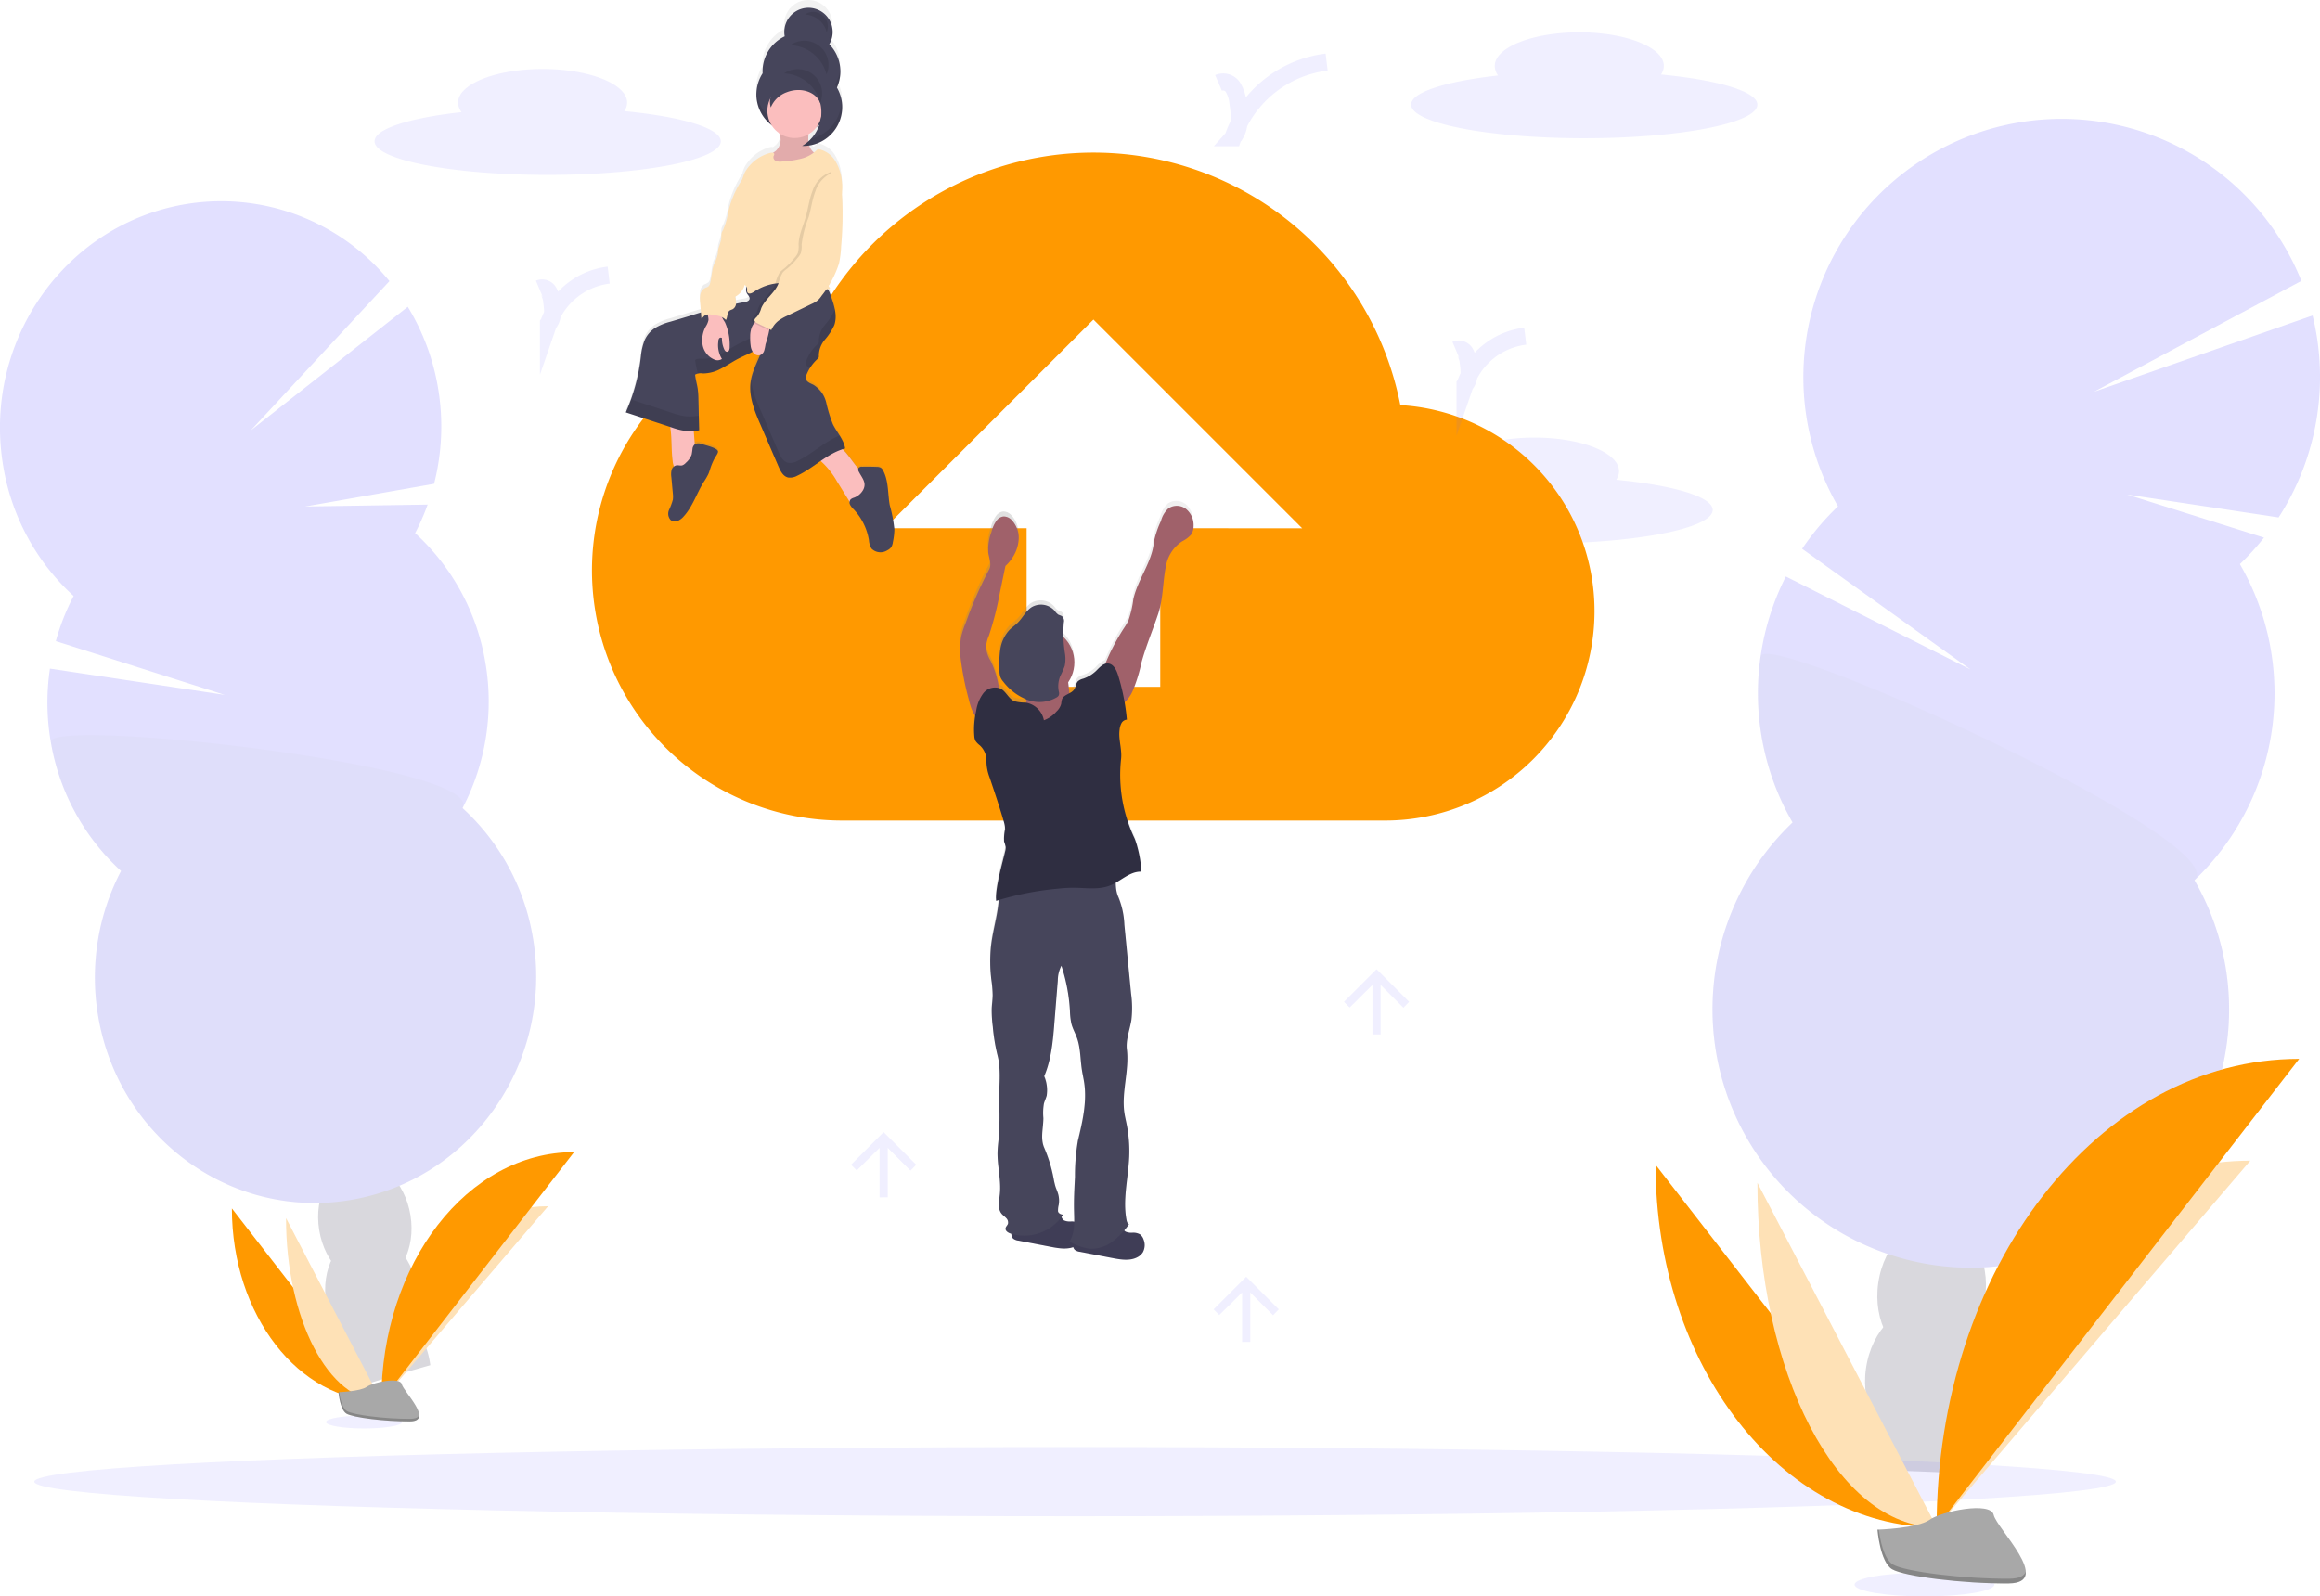 <svg xmlns="http://www.w3.org/2000/svg" xmlns:xlink="http://www.w3.org/1999/xlink" width="407.064" height="280.129" viewBox="0 0 407.064 280.129">
  <defs>
    <linearGradient id="linear-gradient" x1="0.5" y1="1.001" x2="0.5" gradientUnits="objectBoundingBox">
      <stop offset="0" stop-color="gray" stop-opacity="0.251"/>
      <stop offset="0.54" stop-color="gray" stop-opacity="0.122"/>
      <stop offset="1" stop-color="gray" stop-opacity="0.102"/>
    </linearGradient>
    <linearGradient id="linear-gradient-2" x1="0.141" y1="0.451" x2="1.272" y2="0.451" xlink:href="#linear-gradient"/>
  </defs>
  <g id="Group_13" data-name="Group 13" transform="translate(0.002 -0.03)">
    <path id="Path_48" data-name="Path 48" d="M745.194,280.347a2.7,2.7,0,0,0,.49-1.5c0-3.259-6.64-5.9-14.831-5.9s-14.831,2.637-14.831,5.9a2.781,2.781,0,0,0,.611,1.672c-9.12,1.018-15.263,2.927-15.263,5.117,0,3.256,13.58,5.9,30.376,5.9s30.376-2.641,30.376-5.9C762.1,283.331,755.2,281.312,745.194,280.347Z" transform="translate(-461.614 -196.133)" fill="#6c63ff" opacity="0.1"/>
    <g id="Group_8" data-name="Group 8" transform="translate(300.472 20.894)" opacity="0.2">
      <path id="Path_49" data-name="Path 49" d="M940.262,752.1a17.106,17.106,0,0,0-.154,2.809q9.342.15,18.765.629c.043-.243.086-.5.122-.751a14.92,14.92,0,0,0-.876-7.762c-1.294-3.156-3.706-5.411-6.726-5.843s-5.964,1.051-8.091,3.7a14.888,14.888,0,0,0-3.041,7.219Z" transform="translate(-915.504 -517.884)" fill="#3f3d56"/>
      <ellipse id="Ellipse_9" data-name="Ellipse 9" cx="12.386" cy="9.463" rx="12.386" ry="9.463" transform="translate(25.168 231.502) rotate(-81.82)" fill="#3f3d56"/>
      <ellipse id="Ellipse_10" data-name="Ellipse 10" cx="12.386" cy="9.463" rx="12.386" ry="9.463" transform="translate(27.32 216.52) rotate(-81.82)" fill="#3f3d56"/>
      <ellipse id="Ellipse_11" data-name="Ellipse 11" cx="12.386" cy="9.463" rx="12.386" ry="9.463" transform="translate(29.473 201.534) rotate(-81.82)" fill="#3f3d56"/>
      <ellipse id="Ellipse_12" data-name="Ellipse 12" cx="12.386" cy="9.463" rx="12.386" ry="9.463" transform="translate(31.626 186.548) rotate(-81.82)" fill="#3f3d56"/>
      <path id="Path_50" data-name="Path 50" d="M963.813,194.586a45.984,45.984,0,0,0,4.228-4.646l-24.029-7.565L970.6,186.4a45.414,45.414,0,0,0,5.964-35.436L938.2,164.353l36.4-19.466a45.325,45.325,0,1,0-81.308,39.564A45.384,45.384,0,0,0,887,191.9l29.561,21.185-32.417-16.324a45.339,45.339,0,0,0,1.179,43.163,45.321,45.321,0,1,0,70.519,10.135,45.328,45.328,0,0,0,7.969-55.47Z" transform="translate(-871.276 -116.464)" fill="#6c63ff"/>
      <path id="Path_51" data-name="Path 51" d="M879.7,379.627a45.11,45.11,0,0,0,5.614,29.115,45.321,45.321,0,1,0,70.519,10.135C962.945,412.108,880.426,374.591,879.7,379.627Z" transform="translate(-871.27 -285.283)" opacity="0.1"/>
    </g>
    <g id="Group_9" data-name="Group 9" transform="translate(-0.002 35.327)" opacity="0.2">
      <path id="Path_52" data-name="Path 52" d="M196.539,712.8a14.519,14.519,0,0,0,.625,2.373q7.615-2.451,15.388-4.646c-.029-.214-.061-.436-.1-.658a13.151,13.151,0,0,0-2.78-6.2c-1.89-2.262-4.449-3.47-7.015-2.995s-4.56,2.5-5.578,5.3A13.333,13.333,0,0,0,196.539,712.8Z" transform="translate(-137.051 -506.265)" fill="#3f3d56"/>
      <ellipse id="Ellipse_13" data-name="Ellipse 13" cx="8.091" cy="10.825" rx="8.091" ry="10.825" transform="translate(55.532 182.606) rotate(-8.99)" fill="#3f3d56"/>
      <ellipse id="Ellipse_14" data-name="Ellipse 14" cx="8.114" cy="10.855" rx="8.114" ry="10.855" transform="matrix(0.987, -0.16, 0.16, 0.987, 54.268, 169.835)" fill="#3f3d56"/>
      <ellipse id="Ellipse_15" data-name="Ellipse 15" cx="8.091" cy="10.825" rx="8.091" ry="10.825" transform="translate(51.027 156.537) rotate(-8.99)" fill="#3f3d56"/>
      <ellipse id="Ellipse_16" data-name="Ellipse 16" cx="8.091" cy="10.825" rx="8.091" ry="10.825" transform="translate(48.779 143.501) rotate(-8.99)" fill="#3f3d56"/>
      <path id="Path_53" data-name="Path 53" d="M103.307,215.1a40.381,40.381,0,0,0,2.191-5l-21.513.336,22.643-3.992a40.465,40.465,0,0,0,.672-16.961,39.986,39.986,0,0,0-5.282-14.091l-27.557,21.7L98.8,170.883a38.088,38.088,0,0,0-36.358-13.4c-21.067,3.867-35.1,24.48-31.38,46.029a39.568,39.568,0,0,0,12.322,22.625,40.13,40.13,0,0,0-3.12,7.916L69.9,243.49l-30.666-4.614a40.461,40.461,0,0,0,.15,12.887,39.568,39.568,0,0,0,12.322,22.625,40.361,40.361,0,0,0-3.992,25.627c3.72,21.553,23.8,35.88,44.853,32s35.1-24.487,31.38-46.04a39.578,39.578,0,0,0-12.322-22.621,40.382,40.382,0,0,0,3.992-25.63A39.578,39.578,0,0,0,103.307,215.1Z" transform="translate(-30.468 -156.85)" fill="#6c63ff"/>
      <path id="Path_54" data-name="Path 54" d="M55.44,420.271A39.568,39.568,0,0,0,67.762,442.9a40.361,40.361,0,0,0-3.992,25.627c3.72,21.553,23.8,35.88,44.853,32s35.1-24.487,31.38-46.04a39.578,39.578,0,0,0-12.322-22.621C131.645,424.281,54.682,415.894,55.44,420.271Z" transform="translate(-46.512 -325.358)" opacity="0.1"/>
    </g>
    <path id="Path_55" data-name="Path 55" d="M144.32,651.45c0,18.694,11.725,33.818,26.216,33.818" transform="translate(-103.635 -439.369)" fill="#f90"/>
    <path id="Path_56" data-name="Path 56" d="M217.68,684.586c0-18.9,13.087-34.2,29.261-34.2" transform="translate(-150.779 -438.688)" fill="#fee1b6"/>
    <path id="Path_57" data-name="Path 57" d="M170.9,656.19c0,17.758,7.476,32.124,16.718,32.124" transform="translate(-120.716 -442.415)" fill="#fee1b6"/>
    <path id="Path_58" data-name="Path 58" d="M217.68,667.505c0-24.151,15.127-43.7,33.821-43.7" transform="translate(-150.779 -421.607)" fill="#f90"/>
    <ellipse id="Ellipse_17" data-name="Ellipse 17" cx="182.614" cy="6.072" rx="182.614" ry="6.072" transform="translate(6.02 253.953)" fill="#6c63ff" opacity="0.1"/>
    <ellipse id="Ellipse_18" data-name="Ellipse 18" cx="6.676" cy="1.129" rx="6.676" ry="1.129" transform="translate(57.199 248.439)" fill="#6c63ff" opacity="0.1"/>
    <path id="Path_59" data-name="Path 59" d="M196.66,737.977s3.81-.114,4.957-.933,5.854-1.787,6.14-.483,5.718,6.518,1.429,6.551-9.985-.668-11.132-1.365S196.66,737.977,196.66,737.977Z" transform="translate(-137.271 -493.655)" fill="#a8a8a8"/>
    <path id="Path_60" data-name="Path 60" d="M209.257,746.345c-4.288.032-9.988-.672-11.132-1.369-.872-.529-1.222-2.437-1.337-3.316h-.129s.243,3.073,1.387,3.77,6.836,1.4,11.132,1.365c1.24,0,1.669-.45,1.647-1.1C210.654,746.091,210.179,746.338,209.257,746.345Z" transform="translate(-137.271 -497.341)" opacity="0.2"/>
    <path id="Path_61" data-name="Path 61" d="M463.087,177.313a54.858,54.858,0,0,0-102.564-14.652,43.9,43.9,0,0,0,4.764,87.555h95.238a36.74,36.74,0,0,0,36.63-36.63A36.183,36.183,0,0,0,463.087,177.313Zm-42.126,21.6v27.839H397.517V198.916H372.609l36.63-36.612,36.63,36.63Z" transform="translate(-217.388 -106.196)" fill="#f90"/>
    <path id="Path_62" data-name="Path 62" d="M383.955,146.589c-.357-2.041-.182-4.238-1.119-6.075a1.322,1.322,0,0,0-.425-.547,1.468,1.468,0,0,0-.761-.175c-.847-.032-1.69-.043-2.537-.021a.7.7,0,0,0-.636.243.258.258,0,0,0-.032.071c-.968-1.072-1.7-2.427-2.745-3.427.15-.05.3-.1.45-.136a1.437,1.437,0,0,0-.057-.3.367.367,0,0,0-.025-.089c-.007-.029-.032-.136-.054-.2a.665.665,0,0,0-.036-.1,1.973,1.973,0,0,0-.064-.189.276.276,0,0,0-.039-.1l-.075-.189-.043-.089c-.029-.064-.057-.129-.089-.189l-.043-.079c-.032-.068-.068-.136-.1-.2l-.036-.064c-.039-.071-.082-.143-.121-.218a.146.146,0,0,1-.025-.039c-.046-.082-.1-.164-.147-.243h0c-.407-.665-.858-1.319-1.19-2a25.842,25.842,0,0,1-1.165-3.835,5.177,5.177,0,0,0-2.23-3.191c-.561-.286-1.312-.54-1.365-1.172a1.4,1.4,0,0,1,.125-.59,7.9,7.9,0,0,1,.583-1.183c.086-.136.175-.272.264-.407l.071-.1c.072-.1.147-.2.222-.293l.093-.118c.075-.093.154-.179.232-.268l.1-.1c.111-.118.222-.232.339-.357a.826.826,0,0,0,.25-.318.966.966,0,0,0,.018-.379,4.535,4.535,0,0,1,1.072-2.8,10.707,10.707,0,0,0,1.633-2.562c.039-.111.071-.222.1-.336a1.011,1.011,0,0,0,.025-.111c.018-.075.032-.15.046-.229l.021-.129a2.01,2.01,0,0,1,.025-.211V112.7a1.088,1.088,0,0,0-.018-.225v-.122a2.174,2.174,0,0,0-.036-.261v-.086q-.025-.175-.064-.357h0a17.868,17.868,0,0,0-.658-2.237,8,8,0,0,0-.543-1.3c.132-.025.268-.054.4-.089a5.83,5.83,0,0,1-.289-.507,13.309,13.309,0,0,0,1.826-3.963,18.337,18.337,0,0,0,.357-3.063,63.524,63.524,0,0,0,.139-9.292v-.121a7.505,7.505,0,0,0,.021-2,8.4,8.4,0,0,0-1.122-3.692,4.5,4.5,0,0,0-3.109-2.187,4.919,4.919,0,0,1-.693.643,2.726,2.726,0,0,1-.811-1.262,6.865,6.865,0,0,0,5.757-6.011c0-.111.025-.225.032-.336v-.979a1.008,1.008,0,0,0-.021-.232.637.637,0,0,0,0-.082l-.032-.25v-.054a1.4,1.4,0,0,0-.046-.268V74.34c-.018-.1-.039-.189-.064-.286h0a6.882,6.882,0,0,0-.754-1.851,6.894,6.894,0,0,0,.543-1.987c0-.125.025-.247.032-.357s0-.157,0-.236V69.2a.1.1,0,0,1,0-.032,6.947,6.947,0,0,0-1.926-4.6,4.021,4.021,0,0,0,.34-.715h0c.029-.075.054-.15.075-.229h0c.021-.075.043-.147.061-.222v-.018l.043-.2a.108.108,0,0,1,0-.036,2,2,0,0,1,.036-.243,1.971,1.971,0,0,1,.021-.25v-.59a4.228,4.228,0,0,0-8.427-.189,4.363,4.363,0,0,0,.039,1.3,6.915,6.915,0,0,0-3.835,5.393,7.009,7.009,0,0,0-.039,1.158,6.972,6.972,0,0,0-1.072,3.216h0v.129c0,.143-.018.289-.018.432A6.944,6.944,0,0,0,363.275,79a4.886,4.886,0,0,0,1.351,1.429,5.387,5.387,0,0,1,.218.893,2.709,2.709,0,0,1-.822,2.219c-.154.129-.325.236-.486.357a.9.9,0,0,0-.5,0,7.208,7.208,0,0,0-4.456,3.481,6.793,6.793,0,0,0-.443,1.244l-.1.154a17.869,17.869,0,0,0-2.38,5.718,12.606,12.606,0,0,1-.865,3.066,3.166,3.166,0,0,0-.282.625,6.239,6.239,0,0,0-.043,1,16.218,16.218,0,0,1-.522,1.744c-.071.357-.057.715-.118,1.072a10.928,10.928,0,0,1-.668,1.787c-.379,1.051-.375,2.2-.658,3.288a1.154,1.154,0,0,1-.222.49,2.519,2.519,0,0,1-.743.4,1.64,1.64,0,0,0-.747,1.119,4.92,4.92,0,0,0-.025,1.394l.139,1.812-2.03.615-3.331,1.019a9.913,9.913,0,0,0-2.766,1.169,5.085,5.085,0,0,0-1.744,2.116,10.658,10.658,0,0,0-.647,2.762,41.96,41.96,0,0,1-1.712,7.791c-.068.193-.139.39-.211.583h0l-.225.568c-.018.039-.036.079-.05.118l-.193.454c-.086.193-.175.382-.268.572l7.8,2.6a2.521,2.521,0,0,0,.032.3c.272,1.915.139,3.86.389,5.779a3.734,3.734,0,0,0,.218.933,1.33,1.33,0,0,0-.411.65,3.459,3.459,0,0,0-.039,1.244c.089.979.175,1.958.264,2.938a4.545,4.545,0,0,1,0,1.072,11.525,11.525,0,0,1-.672,1.833,1.608,1.608,0,0,0,.318,1.787,1.265,1.265,0,0,0,1.229.111,2.888,2.888,0,0,0,1.019-.783c1.569-1.744,2.273-4.1,3.491-6.111a11.523,11.523,0,0,0,.836-1.454c.168-.39.275-.8.411-1.208a12.4,12.4,0,0,1,.672-1.569c.147-.289.715-.986.586-1.308-.2-.554-2.341-1.04-2.859-1.211a1.429,1.429,0,0,0-1.047-.046.657.657,0,0,0-.143.093l-.182-2.362c.318-.029.633-.068.943-.122q0-.665-.032-1.34c0-.407-.018-.818-.029-1.229-.021-1-.043-2-.068-2.984a16.542,16.542,0,0,0-.111-1.733c-.122-.876-.39-1.733-.475-2.616a1,1,0,0,1,.443-.2h0a3.138,3.138,0,0,1,.758-.029h.2a6.489,6.489,0,0,0,3.156-.872c.983-.511,1.894-1.151,2.859-1.676l.357-.189.136-.068.229-.114.189-.089.043-.021c.568-.272,1.144-.536,1.694-.833a1.922,1.922,0,0,0,.121.175,1.14,1.14,0,0,0,1.19.432,18.6,18.6,0,0,0-1.669,4.957c-.293,2.541.715,5,1.719,7.369l3.177,7.5c.357.829.818,1.758,1.687,1.955a2.5,2.5,0,0,0,1.594-.318,29.847,29.847,0,0,0,4.1-2.616l.054.043a13.975,13.975,0,0,1,2.791,3.545l2.226,3.659a1.1,1.1,0,0,0,.089.536,3.12,3.12,0,0,0,.625.811,10.539,10.539,0,0,1,2.68,5.486,3.37,3.37,0,0,0,.443,1.494,2.193,2.193,0,0,0,2.766.3,1.744,1.744,0,0,0,.693-.572,2.26,2.26,0,0,0,.279-.865,11.932,11.932,0,0,0,.268-2.3A26.84,26.84,0,0,0,383.955,146.589ZM371.172,79.254a5.22,5.22,0,0,0,.45-.332,6.912,6.912,0,0,1-1.429,2.452h0c-.15.164-.311.318-.475.468v-.114c-.018-.357,0-.754,0-1.133A4.782,4.782,0,0,0,371.172,79.254Zm-12.619,28.2.021-.068a1.365,1.365,0,0,1,.325.332,1.351,1.351,0,0,0,.05,1.211c.186.314.522.608.45.968s-.529.5-.9.565c-.49.079-.972.168-1.454.264V110.7a3.751,3.751,0,0,0-.161-1.19A3.44,3.44,0,0,0,358.554,107.454Z" transform="translate(-227.927 -58.05)" fill="url(#linear-gradient)"/>
    <path id="Path_63" data-name="Path 63" d="M414.627,68.311a4.242,4.242,0,1,0-7.862-2.677,4.154,4.154,0,0,0,.039,1.283A6.79,6.79,0,0,0,402.93,73.4a6.819,6.819,0,1,0,12.547,3.72v-.325a6.822,6.822,0,0,0-.833-8.48Z" transform="translate(-269.126 -60.512)" fill="#46455b"/>
    <g id="Group_10" data-name="Group 10" transform="translate(132.696 5.072)" opacity="0.1">
      <path id="Path_64" data-name="Path 64" d="M415.59,72.454l.057-.032a2.213,2.213,0,0,1-.032-.222.211.211,0,0,0,0,.046A1.947,1.947,0,0,0,415.59,72.454Z" transform="translate(-410.658 -72.196)"/>
      <path id="Path_65" data-name="Path 65" d="M416.481,91.842a6.79,6.79,0,0,1-1.054,2.905v.322a6.819,6.819,0,0,1-13.612.55c0,.186-.025.357-.025.557a6.819,6.819,0,0,0,13.637,0v-.325a6.751,6.751,0,0,0,1.054-2.905,6.575,6.575,0,0,0,.025-1.376A1,1,0,0,1,416.481,91.842Z" transform="translate(-401.79 -84.644)"/>
      <path id="Path_66" data-name="Path 66" d="M438.181,72.19a4.256,4.256,0,0,1-.561,1.622c.121.122.232.25.357.379a4.229,4.229,0,0,0,.222-.933A4.11,4.11,0,0,0,438.181,72.19Z" transform="translate(-424.816 -72.19)"/>
    </g>
    <path id="Path_67" data-name="Path 67" d="M359.964,271.98a3.092,3.092,0,0,0,.311,1.115,1.222,1.222,0,0,0,.9.661,1.822,1.822,0,0,0,1-.29,3.41,3.41,0,0,0,1.551-1.294,3.511,3.511,0,0,0,.211-1.948l-.407-5.2c-.979-.029-1.966-.029-2.948.025s-1.144.282-1.008,1.233C359.843,268.171,359.7,270.09,359.964,271.98Z" transform="translate(-241.939 -191.028)" fill="#fbbebe"/>
    <path id="Path_68" data-name="Path 68" d="M434.988,283.046l2.334,3.774a.929.929,0,0,0,.511.479.775.775,0,0,0,.486-.086,6.075,6.075,0,0,0,1.948-1.615,3.574,3.574,0,0,0,.936-1.429,1.826,1.826,0,0,0-.465-1.719,5.5,5.5,0,0,0-.876-.636c-1.848-1.247-2.68-3.613-4.5-4.892a.715.715,0,0,0-.357-.161.786.786,0,0,0-.379.129l-2.5,1.365c-1.072.59-.74.661.082,1.3A14.168,14.168,0,0,1,434.988,283.046Z" transform="translate(-288.151 -198.581)" fill="#fbbebe"/>
    <path id="Path_69" data-name="Path 69" d="M364.437,275.888a1.429,1.429,0,0,0-1.047-.036,1.151,1.151,0,0,0-.547.861,10.533,10.533,0,0,1-.154,1.047,3.574,3.574,0,0,1-1.018,1.43,1.523,1.523,0,0,1-.64.447c-.339.086-.7-.072-1.04,0a1.136,1.136,0,0,0-.818.836,3.28,3.28,0,0,0-.039,1.226l.264,2.895a4.426,4.426,0,0,1,0,1.072,11.247,11.247,0,0,1-.672,1.808,1.612,1.612,0,0,0,.318,1.787,1.29,1.29,0,0,0,1.233.107,2.858,2.858,0,0,0,1.018-.772c1.572-1.715,2.276-4.042,3.5-6.022a11.572,11.572,0,0,0,.836-1.429c.168-.386.275-.793.411-1.19a11.864,11.864,0,0,1,.675-1.547c.143-.286.715-.972.586-1.29C367.113,276.538,364.966,276.056,364.437,275.888Z" transform="translate(-241.34 -197.945)" fill="#46455b"/>
    <path id="Path_70" data-name="Path 70" d="M449.993,291.249a3.009,3.009,0,0,1-1.658,1.429,1.526,1.526,0,0,0-.561.289.872.872,0,0,0-.1.954,3.085,3.085,0,0,0,.629.8,10.339,10.339,0,0,1,2.68,5.407,3.362,3.362,0,0,0,.447,1.476,2.22,2.22,0,0,0,2.773.3,1.787,1.787,0,0,0,.693-.561,2.209,2.209,0,0,0,.279-.854,11.607,11.607,0,0,0,.268-2.269,24.32,24.32,0,0,0-.815-4.235c-.357-2.012-.186-4.181-1.122-6a1.322,1.322,0,0,0-.418-.55,1.5,1.5,0,0,0-.765-.172c-.843-.032-1.694-.039-2.541-.021a.709.709,0,0,0-.636.239.736.736,0,0,0,.093.69C449.758,289.2,450.608,290.009,449.993,291.249Z" transform="translate(-298.518 -205.312)" fill="#46455b"/>
    <path id="Path_71" data-name="Path 71" d="M359.284,195.067a1.312,1.312,0,0,0-.307,1.651c.189.311.525.6.45.958s-.529.493-.9.554a73.629,73.629,0,0,0-9.649,2.441l-3.338,1a9.96,9.96,0,0,0-2.773,1.151,5,5,0,0,0-1.744,2.083,10.364,10.364,0,0,0-.65,2.723,33.258,33.258,0,0,1-2.662,9.949l8.087,2.655a11.885,11.885,0,0,0,2.427.608,8.885,8.885,0,0,0,2.362-.114c-.05-1.8-.082-3.667-.132-5.475a15.121,15.121,0,0,0-.111-1.708c-.121-.865-.39-1.708-.475-2.58a2.069,2.069,0,0,1,1.4-.218,6.629,6.629,0,0,0,3.166-.854c.979-.507,1.894-1.136,2.859-1.655,1.626-.861,3.477-1.429,4.721-2.8-.633,2.412-2.144,4.514-2.419,6.99s.715,4.95,1.726,7.262l3.184,7.39c.357.815.818,1.733,1.687,1.926a2.555,2.555,0,0,0,1.6-.314c2.93-1.372,5.275-3.956,8.405-4.778-.236-1.551-1.458-2.834-2.144-4.238a24.774,24.774,0,0,1-1.165-3.781,5.08,5.08,0,0,0-2.237-3.145c-.561-.282-1.315-.532-1.365-1.158a1.28,1.28,0,0,1,.125-.583,7.531,7.531,0,0,1,1.9-2.77.89.89,0,0,0,.25-.314,1,1,0,0,0,.018-.357,4.417,4.417,0,0,1,1.072-2.759,10.586,10.586,0,0,0,1.637-2.527c.583-1.633,0-3.427-.572-5.06a5.1,5.1,0,0,0-.958-1.855,4.715,4.715,0,0,0-3.009-1.154C366.231,193.817,362.09,192.891,359.284,195.067Z" transform="translate(-227.914 -145.188)" fill="#46455b"/>
    <g id="Group_11" data-name="Group 11" transform="translate(109.789 49.768)" opacity="0.1">
      <path id="Path_72" data-name="Path 72" d="M429.459,212.535a4.337,4.337,0,0,0-1.072,2.759,1,1,0,0,1-.018.357.89.89,0,0,1-.25.314,7.53,7.53,0,0,0-1.9,2.77,1.286,1.286,0,0,0-.125.583,1.118,1.118,0,0,0,.715.836,7.505,7.505,0,0,1,1.322-1.608.89.89,0,0,0,.25-.314,1,1,0,0,0,.018-.357,4.417,4.417,0,0,1,1.072-2.759,10.586,10.586,0,0,0,1.637-2.527,5.246,5.246,0,0,0,.086-2.859q-.036.139-.086.279A10.436,10.436,0,0,1,429.459,212.535Z" transform="translate(-394.498 -205.274)"/>
      <path id="Path_73" data-name="Path 73" d="M397.05,197.86a.676.676,0,0,0,.511-.461.464.464,0,0,0,0-.139l-.154.111A1.244,1.244,0,0,0,397.05,197.86Z" transform="translate(-375.837 -197.26)"/>
      <path id="Path_74" data-name="Path 74" d="M348.211,257.172a11.889,11.889,0,0,1-2.427-.608l-7.147-2.344a20.555,20.555,0,0,1-.947,2.269l8.094,2.655a11.885,11.885,0,0,0,2.427.608,8.885,8.885,0,0,0,2.362-.114c-.025-.847-.043-1.708-.064-2.569A8.846,8.846,0,0,1,348.211,257.172Z" transform="translate(-337.69 -233.864)"/>
      <path id="Path_75" data-name="Path 75" d="M407.083,259.182a2.555,2.555,0,0,1-1.6.314c-.868-.193-1.337-1.111-1.687-1.926l-3.184-7.39a20.234,20.234,0,0,1-1.669-5.05c-.021.122-.039.243-.057.357-.289,2.5.715,4.95,1.726,7.262l3.184,7.39c.357.815.818,1.733,1.687,1.926a2.555,2.555,0,0,0,1.6-.315c2.93-1.372,5.275-3.956,8.405-4.778a6.075,6.075,0,0,0-.961-2.262C411.861,255.758,409.707,257.949,407.083,259.182Z" transform="translate(-376.986 -228.023)"/>
      <path id="Path_76" data-name="Path 76" d="M383.907,219.38c-1.244,1.358-3.095,1.937-4.721,2.8-.976.518-1.89,1.147-2.859,1.655a6.632,6.632,0,0,1-3.166.858c-.482,0-1.026-.093-1.4.214.079.8.311,1.587.443,2.384a4.289,4.289,0,0,1,.958-.021,6.629,6.629,0,0,0,3.166-.854c.979-.507,1.894-1.136,2.859-1.655,1.072-.568,2.241-1.011,3.27-1.64a28.194,28.194,0,0,0,1.451-3.738Z" transform="translate(-359.585 -211.475)"/>
    </g>
    <path id="Path_77" data-name="Path 77" d="M410.242,120.813A2.641,2.641,0,0,1,409.42,123c-.2.168-.429.293-.618.468a1.676,1.676,0,0,0,.243,2.548,3.185,3.185,0,0,0,2.2.157,12.736,12.736,0,0,0,2.895-.754,4.785,4.785,0,0,0,2.28-1.869,2.809,2.809,0,0,1-1.3-2.323c-.05-.926.2-1.976-.382-2.695a2.358,2.358,0,0,0-2.5-.45c-.432.121-.851.286-1.283.4-.222.057-.943.061-1.072.222C409.638,119,410.217,120.345,410.242,120.813Z" transform="translate(-273.294 -96.511)" fill="#fbbebe"/>
    <path id="Path_78" data-name="Path 78" d="M410.242,120.813A2.641,2.641,0,0,1,409.42,123c-.2.168-.429.293-.618.468a1.676,1.676,0,0,0,.243,2.548,3.185,3.185,0,0,0,2.2.157,12.736,12.736,0,0,0,2.895-.754,4.785,4.785,0,0,0,2.28-1.869,2.809,2.809,0,0,1-1.3-2.323c-.05-.926.2-1.976-.382-2.695a2.358,2.358,0,0,0-2.5-.45c-.432.121-.851.286-1.283.4-.222.057-.943.061-1.072.222C409.638,119,410.217,120.345,410.242,120.813Z" transform="translate(-273.294 -96.511)" opacity="0.1"/>
    <circle id="Ellipse_19" data-name="Ellipse 19" cx="4.792" cy="4.792" r="4.792" transform="translate(134.64 14.668)" fill="#fbbebe"/>
    <path id="Path_79" data-name="Path 79" d="M376.336,211.662a3.245,3.245,0,0,1-.45,1.072,4.96,4.96,0,0,0-.572,3.27,3.441,3.441,0,0,0,2.012,2.544,1.376,1.376,0,0,0,1.376-.086,4.607,4.607,0,0,1-.636-3.02,1.011,1.011,0,0,1,.132-.561.357.357,0,0,1,.507-.089,4.51,4.51,0,0,0,.375,1.926c.1.232.272.49.529.482.357,0,.461-.5.447-.868a9.625,9.625,0,0,0-.843-4.335,5.128,5.128,0,0,1-.715-1.462.865.865,0,0,0-.186-.511.64.64,0,0,0-.268-.125c-.411-.118-1.39-.479-1.73-.093S376.4,211.169,376.336,211.662Z" transform="translate(-252.035 -155.444)" fill="#fbbebe"/>
    <path id="Path_80" data-name="Path 80" d="M382.731,144.07c-.55-.064-.983.44-1.283.9a17.475,17.475,0,0,0-2.387,5.654,12.129,12.129,0,0,1-.865,3.023,3.08,3.08,0,0,0-.282.615,6.545,6.545,0,0,0-.043.993,16.04,16.04,0,0,1-.522,1.719c-.071.357-.057.715-.122,1.072a10.456,10.456,0,0,1-.665,1.755c-.382,1.036-.379,2.173-.661,3.241a1.111,1.111,0,0,1-.222.479c-.189.211-.5.261-.743.4a1.615,1.615,0,0,0-.75,1.1,4.766,4.766,0,0,0-.025,1.372l.222,2.834c.225-.1.357-.357.565-.511a1.6,1.6,0,0,1,1.3-.143l.647.118a2.786,2.786,0,0,1,1.787.793c.336-.529.147-1.3.661-1.655.168-.114.379-.15.554-.25a1.24,1.24,0,0,0,.565-.993,3.666,3.666,0,0,0-.161-1.176,3.439,3.439,0,0,0,1.669-2.03,16.979,16.979,0,0,0,.772-3.131,80.9,80.9,0,0,0,1.5-12.733,6.12,6.12,0,0,0-.232-2.119C383.786,144.724,383.443,144.149,382.731,144.07Z" transform="translate(-251.315 -113.306)" fill="#fee1b6"/>
    <path id="Path_82" data-name="Path 82" d="M406.581,131.24a6.047,6.047,0,0,1-2.913,1.694,17.869,17.869,0,0,1-3.377.5,2.144,2.144,0,0,1-1.044-.089.715.715,0,0,1-.432-.854,1.023,1.023,0,0,0,.125-.332c0-.293-.436-.318-.715-.232a7.212,7.212,0,0,0-4.464,3.434,10.363,10.363,0,0,0-.793,3.159,26.421,26.421,0,0,0-.264,8.577,27.2,27.2,0,0,1,.872,4.5c.021.858-.125,1.712-.118,2.569a1.3,1.3,0,0,0,.229.847c.132.154.332.25.425.432.154.3-.054.715.15.99.254.336.776.093,1.122-.143a8.913,8.913,0,0,1,5.929-1.49c2.5.268,5,1.608,7.44.936a3.407,3.407,0,0,1-.322-.579,16.939,16.939,0,0,1,.686-12.2,15.646,15.646,0,0,0,1.68-3.91,7.506,7.506,0,0,0,.025-1.983,8.219,8.219,0,0,0-1.126-3.642A4.463,4.463,0,0,0,406.581,131.24Z" transform="translate(-263.089 -105.065)" fill="#fee1b6"/>
    <path id="Path_83" data-name="Path 83" d="M399.066,216.073a4.42,4.42,0,0,0-.275,1.633,9.862,9.862,0,0,0,.079,1.59,2.545,2.545,0,0,0,.468,1.251,1.14,1.14,0,0,0,1.194.425,1.251,1.251,0,0,0,.715-.8,7.618,7.618,0,0,0,.229-1.094,18.374,18.374,0,0,0,.79-3.216.932.932,0,0,0-.061-.386,2.192,2.192,0,0,0-1.722-.89C399.867,214.683,399.3,215.548,399.066,216.073Z" transform="translate(-267.164 -158.622)" fill="#fbbebe"/>
    <path id="Path_84" data-name="Path 84" d="M413.286,142.56c-.093.954.829,1.672,1.194,2.555a4.372,4.372,0,0,1,.25,1.287,61.238,61.238,0,0,1-.143,9.159,17.1,17.1,0,0,1-.357,3.02,17.427,17.427,0,0,1-3.02,5.643,4.788,4.788,0,0,1-.647.793,4.85,4.85,0,0,1-1.2.715l-4.253,2.062a8.219,8.219,0,0,0-1.512.868,4.123,4.123,0,0,0-1.251,1.63c-.826-.422-1.683-.8-2.5-1.222-.193-.1-.411-.229-.443-.443-.043-.286.257-.49.465-.715a4.207,4.207,0,0,0,.715-1.451c.686-1.644,2.405-2.695,3.027-4.36a6.615,6.615,0,0,1,.736-1.9,4.71,4.71,0,0,1,.811-.715,13.678,13.678,0,0,0,1.787-1.84,3.126,3.126,0,0,0,.59-.861,4.261,4.261,0,0,0,.139-1.508c.032-1.665.786-3.216,1.247-4.817.432-1.5.615-3.084,1.183-4.546A5.256,5.256,0,0,1,413.286,142.56Z" transform="translate(-267.557 -112.34)" opacity="0.1"/>
    <path id="Path_85" data-name="Path 85" d="M414.8,142.56c-.093.954.826,1.672,1.19,2.555a4.374,4.374,0,0,1,.254,1.286,61.731,61.731,0,0,1-.143,9.159,17.1,17.1,0,0,1-.375,3.02,17.428,17.428,0,0,1-3.02,5.643,4.788,4.788,0,0,1-.647.793,4.849,4.849,0,0,1-1.2.715l-4.256,2.062a8.455,8.455,0,0,0-1.512.868,4.157,4.157,0,0,0-1.251,1.63c-.826-.422-1.68-.8-2.5-1.222-.193-.1-.411-.229-.443-.443-.046-.286.254-.49.461-.715a4.084,4.084,0,0,0,.715-1.451c.683-1.644,2.405-2.695,3.027-4.36a6.614,6.614,0,0,1,.736-1.9,4.455,4.455,0,0,1,.811-.715,13.68,13.68,0,0,0,1.787-1.84,3.127,3.127,0,0,0,.59-.861,4.347,4.347,0,0,0,.139-1.508,19.208,19.208,0,0,1,1.244-4.817c.436-1.5.615-3.084,1.183-4.546A5.315,5.315,0,0,1,414.8,142.56Z" transform="translate(-268.514 -112.34)" fill="#fee1b6"/>
    <path id="Path_86" data-name="Path 86" d="M419.633,91.631a6.79,6.79,0,0,0-4.253.883,2.541,2.541,0,0,1,.568.043,6.819,6.819,0,0,1,2.619,12.658,6.819,6.819,0,0,0,1.072-13.58Z" transform="translate(-277.827 -79.579)" fill="#46455b"/>
    <path id="Path_87" data-name="Path 87" d="M417.311,98.519a3.106,3.106,0,0,1,.054,2.387c-.032-.1-.068-.193-.111-.289-.843-1.876-3.438-2.652-5.8-1.733a4.735,4.735,0,0,0-2.8,2.67c-.6-1.815.618-3.9,2.859-4.767C413.874,95.867,416.468,96.643,417.311,98.519Z" transform="translate(-273.408 -82.675)" fill="#46455b"/>
    <g id="Group_12" data-name="Group 12" transform="translate(137.552 2.146)" opacity="0.1">
      <path id="Path_88" data-name="Path 88" d="M421.745,98.022a4.269,4.269,0,0,0-6.365-5.168,2.539,2.539,0,0,1,.568.043A6.815,6.815,0,0,1,421.745,98.022Z" transform="translate(-415.38 -82.084)"/>
      <path id="Path_89" data-name="Path 89" d="M424.835,84.092a4.249,4.249,0,0,0-6.365-5.146,2.586,2.586,0,0,1,.572.043A6.811,6.811,0,0,1,424.835,84.092Z" transform="translate(-417.366 -73.132)"/>
      <path id="Path_90" data-name="Path 90" d="M429.452,67.531a2.565,2.565,0,0,0-3.842-3.091,1.569,1.569,0,0,1,.357.029,4.11,4.11,0,0,1,3.484,3.063Z" transform="translate(-421.954 -64)"/>
      <path id="Path_91" data-name="Path 91" d="M431.161,106a6.829,6.829,0,0,1-5.282,7.2,6.862,6.862,0,0,1-1.58,1.272A6.819,6.819,0,0,0,431.161,106Z" transform="translate(-421.112 -90.991)"/>
    </g>
    <path id="Path_92" data-name="Path 92" d="M541.325,304.627a2.627,2.627,0,0,0-3.141-.154,4.455,4.455,0,0,0-1.319,2.237,15.968,15.968,0,0,0-1.236,3.713c-.318,3.574-2.823,6.579-3.574,10.081a19.2,19.2,0,0,1-.847,3.734,11.249,11.249,0,0,1-.858,1.476,39.058,39.058,0,0,0-3.216,6.229,4.731,4.731,0,0,0-1.63,1.262,6.075,6.075,0,0,1-2.234,1.358,2.205,2.205,0,0,0-.926.454c-.357.379-.357.99-.654,1.429a2.115,2.115,0,0,1-.815.668,3.074,3.074,0,0,1-.05-.307c-.075-.547-.136-1.094-.193-1.64a6.19,6.19,0,0,0-.843-7.987,12.018,12.018,0,0,1,.075-2.559,1.126,1.126,0,0,0-.357-1.136c-.175-.111-.39-.136-.575-.229a2.334,2.334,0,0,1-.672-.69,3.216,3.216,0,0,0-4.1-.608c-1,.668-1.529,1.855-2.384,2.709-.443.44-.969.786-1.408,1.226a6.34,6.34,0,0,0-1.637,3.406,18.545,18.545,0,0,0-.154,3.831,3.5,3.5,0,0,0,.164,1.144,3,3,0,0,0,.522.829,9.927,9.927,0,0,0,4.017,3.105,1.75,1.75,0,0,1,.018.229,1.522,1.522,0,0,1-.029.357l-.175-.029a7.264,7.264,0,0,1-1.919-.247c-1.018-.44-1.429-1.733-2.434-2.241a1.483,1.483,0,0,0-.261-.107,16.569,16.569,0,0,0-1.454-4.8,5.946,5.946,0,0,1-.8-2.266,5.765,5.765,0,0,1,.5-2.176,56.229,56.229,0,0,0,1.908-7.5q.486-2.391.979-4.782a7.184,7.184,0,0,0,1.165-1.362,6.632,6.632,0,0,0,1.165-3.37,4.57,4.57,0,0,0-1.179-3.313,1.958,1.958,0,0,0-1.469-.715,1.787,1.787,0,0,0-1.229.715,5.88,5.88,0,0,0-.929,2.03,8.866,8.866,0,0,0-.554,3.652c.146,1.018.643,2.123.136,3.016a72.267,72.267,0,0,0-4.067,9.356,15.7,15.7,0,0,0-.779,2.323,12.292,12.292,0,0,0-.129,3.881,51.259,51.259,0,0,0,1.4,7.18,9.226,9.226,0,0,0,1.183,3.088,13.312,13.312,0,0,0-.157,3.631,2.008,2.008,0,0,0,.214.8,3.425,3.425,0,0,0,.736.754,3.67,3.67,0,0,1,1.169,2.8,8.311,8.311,0,0,0,.561,2.859c.854,2.548,1.712,5.1,2.459,7.68a5.043,5.043,0,0,1,.264,1.483,9.878,9.878,0,0,0-.182,2.144,7.634,7.634,0,0,1,.293.99,2.565,2.565,0,0,1-.1.768c-.465,2.019-1.808,6.676-1.576,8.738l.461-.161c-.2,2.73-1.04,5.4-1.347,8.134a26.734,26.734,0,0,0,.064,5.975,21.021,21.021,0,0,1,.229,2.677c0,.8-.129,1.6-.161,2.4a21.83,21.83,0,0,0,.189,3.216,33.231,33.231,0,0,0,.8,4.964c.743,2.773.243,5.661.325,8.534a51.953,51.953,0,0,1-.061,6.014c-.075.847-.193,1.69-.218,2.541-.075,2.523.672,5.035.407,7.544-.125,1.176-.425,2.5.314,3.427.236.289.554.5.8.772a1.072,1.072,0,0,1,.311,1.018c-.1.282-.357.49-.418.786-.068.465.443.786.886.936l.125.036a1.1,1.1,0,0,0,.318.843,1.894,1.894,0,0,0,.954.379l5.718,1.108a7.45,7.45,0,0,0,3.86.046.98.98,0,0,0,.268.454,1.894,1.894,0,0,0,.951.379l5.718,1.108c1.458.282,3.059.543,4.36-.179a2.451,2.451,0,0,0,.918-.854,2.648,2.648,0,0,0,.125-2.233,1.827,1.827,0,0,0-.636-.926,2.373,2.373,0,0,0-1.329-.286,2.622,2.622,0,0,1-1.151-.175.854.854,0,0,1-.286-.243c.286-.357.561-.715.822-1.072-.247-.057-.357-.4-.418-.647-.736-3.709.3-7.5.447-11.293a24.047,24.047,0,0,0-.443-5.657c-.139-.715-.307-1.394-.407-2.1-.525-3.692.879-7.44.432-11.143-.211-1.73.532-3.538.8-5.26a18.909,18.909,0,0,0-.068-4.646l-1.183-12.15a14.571,14.571,0,0,0-1.029-4.814,6.3,6.3,0,0,1-.486-2.641c1.429-.818,2.745-1.944,4.36-1.948.311-1.179-.582-4.9-1.1-6a26.177,26.177,0,0,1-2.326-13.919c.189-1.712-.493-3.438-.264-5.146a3.1,3.1,0,0,1,.329-1.147,1.183,1.183,0,0,1,.951-.633c-.1-1.026-.232-2.058-.407-3.084a7.506,7.506,0,0,0,1.43-2.055,26.979,26.979,0,0,0,1.5-4.935c.786-2.934,1.987-5.736,2.938-8.616s.765-5.925,1.447-8.884a6.518,6.518,0,0,1,2.787-3.963,5.236,5.236,0,0,0,1.537-1.161,2.652,2.652,0,0,0,.429-1.462A3.742,3.742,0,0,0,541.325,304.627ZM519.483,429.663c.107-.147.211-.293.307-.447-.379-.021-.858-.243-.9-.622a4.031,4.031,0,0,1,.125-1.126,4.476,4.476,0,0,0-.118-1.969c-.132-.443-.329-.868-.472-1.311a13.266,13.266,0,0,1-.332-1.5,25.7,25.7,0,0,0-1.626-5.285c-.715-1.647-.161-3.445-.154-5.243a10,10,0,0,1,.086-2.534c.125-.486.357-.936.49-1.429a6.254,6.254,0,0,0-.436-3.434c1.412-3.338,1.6-7.147,1.89-10.778q.243-3.045.486-6.075a5.775,5.775,0,0,1,.629-2.616,31.186,31.186,0,0,1,1.5,7.973,12.094,12.094,0,0,0,.272,2.33c.225.847.665,1.615.958,2.437.65,1.808.583,3.785.876,5.682.118.768.3,1.526.411,2.294.493,3.391-.3,6.826-1.1,10.16a36.445,36.445,0,0,0-.518,6.4c-.1,2.012-.211,4.024-.161,6.04,0,.615.039,1.244.032,1.869a4.563,4.563,0,0,0-.586-.032,2.624,2.624,0,0,1-1.151-.175,1.311,1.311,0,0,1-.5-.607Z" transform="translate(-333.261 -216.103)" fill="url(#linear-gradient-2)"/>
    <path id="Path_93" data-name="Path 93" d="M567.685,661.091a2.408,2.408,0,0,1,1.329.282,1.852,1.852,0,0,1,.636.922,2.619,2.619,0,0,1-.129,2.219,2.433,2.433,0,0,1-.918.847c-1.3.715-2.9.461-4.36.182l-5.718-1.1a1.9,1.9,0,0,1-.954-.357,1.236,1.236,0,0,1-.168-1.429,2.738,2.738,0,0,1,1.072-1.072,13.069,13.069,0,0,1,5.461-1.647c.715-.086,1.383-.314,1.919.182.286.261.272.586.672.8A2.674,2.674,0,0,0,567.685,661.091Z" transform="translate(-368.998 -444.744)" fill="#3f3d56"/>
    <path id="Path_94" data-name="Path 94" d="M537.444,655.588a2.394,2.394,0,0,1,1.326.282,1.808,1.808,0,0,1,.636.922,2.605,2.605,0,0,1-.125,2.219,2.463,2.463,0,0,1-.918.847c-1.3.715-2.9.461-4.363.182l-5.718-1.1a1.9,1.9,0,0,1-.954-.357,1.236,1.236,0,0,1-.172-1.429,2.8,2.8,0,0,1,1.09-1.072,13.312,13.312,0,0,1,5.461-1.644c.715-.089,1.383-.314,1.919.179.282.261.272.586.668.8A2.645,2.645,0,0,0,537.444,655.588Z" transform="translate(-349.56 -441.206)" fill="#3f3d56"/>
    <path id="Path_95" data-name="Path 95" d="M529.389,484.163a68.689,68.689,0,0,0-9.874.754,1.972,1.972,0,0,0-.625.164c-.693.357-.715,1.329-.7,2.108.047,3.17-1.036,6.24-1.394,9.384a26.167,26.167,0,0,0,.061,5.936,22.185,22.185,0,0,1,.229,2.662c0,.793-.132,1.583-.164,2.38a21.555,21.555,0,0,0,.186,3.181,32.832,32.832,0,0,0,.8,4.932c.74,2.755.239,5.625.318,8.477a50.47,50.47,0,0,1-.068,5.975c-.075.843-.193,1.68-.218,2.527-.075,2.5.668,5,.4,7.5-.125,1.165-.429,2.5.311,3.4.236.286.554.493.8.768a1.072,1.072,0,0,1,.315,1.008c-.1.282-.375.49-.418.783-.071.461.44.783.883.929a8.17,8.17,0,0,0,9.216-3.313c-.379-.021-.858-.243-.9-.618a3.985,3.985,0,0,1,.125-1.119,4.357,4.357,0,0,0-.118-1.955c-.129-.443-.329-.865-.468-1.3a13.254,13.254,0,0,1-.332-1.494,25.255,25.255,0,0,0-1.622-5.253c-.715-1.637-.157-3.424-.15-5.2a10.044,10.044,0,0,1,.086-2.519c.125-.486.357-.933.493-1.43a6.166,6.166,0,0,0-.436-3.409c1.429-3.316,1.608-7.119,1.9-10.721l.49-6.075a5.747,5.747,0,0,1,.629-2.6,30.782,30.782,0,0,1,1.5,7.919,11.713,11.713,0,0,0,.268,2.319c.225.836.661,1.6.958,2.419.647,1.787.579,3.756.872,5.643.118.765.293,1.515.407,2.28.493,3.37-.307,6.79-1.1,10.1a36.059,36.059,0,0,0-.522,6.365c-.107,2-.214,4-.164,6,.043,1.84.186,3.817-.8,5.36a9.737,9.737,0,0,0,3.488,1.247,6.165,6.165,0,0,0,4.013-1.215,13.046,13.046,0,0,0,2.941-3.084c-.25-.057-.357-.4-.418-.643-.736-3.684.3-7.469.454-11.221a23.874,23.874,0,0,0-.44-5.618c-.139-.715-.311-1.39-.411-2.091-.518-3.667.886-7.394.443-11.078-.207-1.723.536-3.517.8-5.232a18.5,18.5,0,0,0-.064-4.6l-1.176-12.061a14.3,14.3,0,0,0-1.026-4.785c-.836-1.787-.318-3.988-.407-5.957A24.522,24.522,0,0,1,529.389,484.163Z" transform="translate(-342.913 -330.533)" fill="#46455b"/>
    <path id="Path_96" data-name="Path 96" d="M571.386,335.576A38.405,38.405,0,0,1,575.153,328a11.176,11.176,0,0,0,.858-1.469,18.651,18.651,0,0,0,.851-3.709c.768-3.481,3.277-6.468,3.6-10.006a15.653,15.653,0,0,1,1.24-3.692,4.489,4.489,0,0,1,1.319-2.223,2.645,2.645,0,0,1,3.138.15,3.691,3.691,0,0,1,1.269,3.005,2.645,2.645,0,0,1-.429,1.451,5.143,5.143,0,0,1-1.537,1.154,6.486,6.486,0,0,0-2.791,3.931c-.686,2.941-.5,5.961-1.454,8.823s-2.144,5.65-2.941,8.577a27.526,27.526,0,0,1-1.512,4.9,5.877,5.877,0,0,1-3.684,3.334,9.978,9.978,0,0,0-.815-3.077C571.761,338.024,570.964,336.723,571.386,335.576Z" transform="translate(-378.006 -217.665)" fill="#a0616a"/>
    <path id="Path_97" data-name="Path 97" d="M508.789,343a16.3,16.3,0,0,0-1.587-6.014,5.8,5.8,0,0,1-.8-2.248,5.679,5.679,0,0,1,.5-2.162,55.73,55.73,0,0,0,1.912-7.473l.986-4.753A7.232,7.232,0,0,0,510.958,319a6.554,6.554,0,0,0,1.169-3.349,4.517,4.517,0,0,0-1.176-3.295,1.962,1.962,0,0,0-1.469-.693,1.787,1.787,0,0,0-1.229.715,5.76,5.76,0,0,0-.911,2,8.81,8.81,0,0,0-.558,3.627c.143,1.011.643,2.108.132,2.995a72.109,72.109,0,0,0-4.074,9.292,15.649,15.649,0,0,0-.776,2.309,12.151,12.151,0,0,0-.136,3.86,50.66,50.66,0,0,0,1.394,7.147c.357,1.472.8,3.073,2.041,3.956A23.582,23.582,0,0,1,508.789,343Z" transform="translate(-333.388 -221.009)" fill="#a0616a"/>
    <circle id="Ellipse_20" data-name="Ellipse 20" cx="6.136" cy="6.136" r="6.136" transform="translate(176.237 110.127)" fill="#a0616a"/>
    <path id="Path_98" data-name="Path 98" d="M530.2,393.741a8.251,8.251,0,0,1-1,3.181c-.289.611-.668,1.294-1.329,1.429a29.746,29.746,0,0,0,5.764,1.655,6.339,6.339,0,0,0,2.058.118,4.946,4.946,0,0,0,1.64-.608,8.412,8.412,0,0,0,4.17-6.075,11.078,11.078,0,0,1-2.284.061,1.672,1.672,0,0,1-1.169-.432,1.755,1.755,0,0,1-.329-.958q-.2-1.522-.325-3.052a12.093,12.093,0,0,0-4.378,1c-.572.25-1.129.54-1.719.754-.357.129-1.39.154-1.64.386C529.274,391.572,530.221,392.97,530.2,393.741Z" transform="translate(-350.117 -270.749)" fill="#a0616a"/>
    <path id="Path_99" data-name="Path 99" d="M520.967,393.819a3.859,3.859,0,0,0-3.266-3.105,7.413,7.413,0,0,1-1.919-.239c-1.018-.44-1.447-1.723-2.434-2.226a2.6,2.6,0,0,0-2.995.808,6.673,6.673,0,0,0-1.258,3.063,14.83,14.83,0,0,0-.332,4.539,2.037,2.037,0,0,0,.218.8,3.471,3.471,0,0,0,.733.751,3.624,3.624,0,0,1,1.169,2.78,8.149,8.149,0,0,0,.557,2.859c.854,2.53,1.712,5.064,2.455,7.63a4.946,4.946,0,0,1,.264,1.472,8,8,0,0,0-.182,2.126,8.3,8.3,0,0,1,.289.983,2.53,2.53,0,0,1-.1.765c-.468,2.008-1.812,6.633-1.58,8.68a52.31,52.31,0,0,1,10.878-2.144,23.933,23.933,0,0,1,2.677-.157c2.144,0,4.392.4,6.393-.382,1.855-.715,3.4-2.437,5.389-2.444.311-1.169-.583-4.864-1.1-5.957a25.808,25.808,0,0,1-2.316-13.827c.186-1.7-.493-3.416-.261-5.114a3.06,3.06,0,0,1,.325-1.14,1.2,1.2,0,0,1,.954-.633,37.525,37.525,0,0,0-1.555-7.841c-.289-.908-.811-1.958-1.762-2.019-.858-.057-1.49.715-2.108,1.319a6.075,6.075,0,0,1-2.234,1.347,2.2,2.2,0,0,0-.929.454c-.357.375-.357.986-.654,1.429-.515.793-1.83.868-2.144,1.755a5.419,5.419,0,0,0-.139.793,2.83,2.83,0,0,1-.843,1.351,5.446,5.446,0,0,1-2.191,1.526Z" transform="translate(-337.807 -267.395)" fill="#2f2e41"/>
    <path id="Path_100" data-name="Path 100" d="M532.416,358.105a1.108,1.108,0,0,0-.357-1.126,5.43,5.43,0,0,0-.579-.232,2.358,2.358,0,0,1-.668-.693,3.216,3.216,0,0,0-4.1-.6c-1,.665-1.53,1.844-2.387,2.691-.44.44-.965.783-1.408,1.222a6.308,6.308,0,0,0-1.64,3.381,18.343,18.343,0,0,0-.154,3.81,3.369,3.369,0,0,0,.164,1.136,3.019,3.019,0,0,0,.522.822,9.756,9.756,0,0,0,4.22,3.166,5.97,5.97,0,0,0,5.142-.44.915.915,0,0,0,.357-.357,1.126,1.126,0,0,0,0-.686,4.645,4.645,0,0,1,.247-2.655,17.585,17.585,0,0,0,.793-1.8,6.039,6.039,0,0,0,.057-2.144A22.079,22.079,0,0,1,532.416,358.105Z" transform="translate(-345.757 -248.843)" fill="#46455b"/>
    <path id="Path_101" data-name="Path 101" d="M843.32,630c0,35.158,22.057,63.611,49.317,63.611" transform="translate(-552.836 -425.585)" fill="#f90"/>
    <path id="Path_102" data-name="Path 102" d="M981.32,692.326c0-35.558,24.612-64.326,55.034-64.326" transform="translate(-641.52 -424.3)" fill="#fee1b6"/>
    <path id="Path_103" data-name="Path 103" d="M893.32,638.86c0,33.4,14.062,60.427,31.448,60.427" transform="translate(-584.968 -431.279)" fill="#fee1b6"/>
    <path id="Path_104" data-name="Path 104" d="M981.32,660.194c0-45.432,28.45-82.194,63.611-82.194" transform="translate(-641.52 -392.168)" fill="#f90"/>
    <ellipse id="Ellipse_21" data-name="Ellipse 21" cx="12.261" cy="2.073" rx="12.261" ry="2.073" transform="translate(325.399 276.013)" fill="#6c63ff" opacity="0.1"/>
    <path id="Path_105" data-name="Path 105" d="M952.28,802.4s6.994-.214,9.1-1.715,10.76-3.295,11.282-.886,10.51,11.972,2.616,12.036-18.347-1.229-20.452-2.5S952.28,802.4,952.28,802.4Z" transform="translate(-622.857 -533.949)" fill="#a8a8a8"/>
    <path id="Path_106" data-name="Path 106" d="M975.389,817.788c-7.894.064-18.347-1.229-20.452-2.5-1.6-.979-2.241-4.478-2.451-6.1h-.236s.443,5.639,2.548,6.922,12.554,2.577,20.452,2.5c2.276-.018,3.066-.829,3.023-2.03C977.966,817.341,977.1,817.774,975.389,817.788Z" transform="translate(-622.838 -540.738)" opacity="0.2"/>
    <path id="Path_107" data-name="Path 107" d="M767.142,81.347a2.7,2.7,0,0,0,.49-1.5c0-3.259-6.64-5.9-14.831-5.9s-14.831,2.637-14.831,5.9a2.781,2.781,0,0,0,.583,1.672c-9.12,1.019-15.263,2.927-15.263,5.118,0,3.256,13.58,5.9,30.376,5.9s30.376-2.641,30.376-5.9C784.053,84.331,777.149,82.312,767.142,81.347Z" transform="translate(-475.701 -68.249)" fill="#6c63ff" opacity="0.1"/>
    <path id="Path_108" data-name="Path 108" d="M258.194,99.347a2.7,2.7,0,0,0,.49-1.5c0-3.259-6.64-5.9-14.831-5.9s-14.831,2.637-14.831,5.9a2.78,2.78,0,0,0,.611,1.672c-9.12,1.018-15.263,2.927-15.263,5.117,0,3.256,13.6,5.9,30.376,5.9s30.376-2.641,30.376-5.9C275.1,102.331,268.2,100.312,258.194,99.347Z" transform="translate(-148.652 -79.816)" fill="#6c63ff" opacity="0.1"/>
    <path id="Path_109" data-name="Path 109" d="M628.74,92.222a2.051,2.051,0,0,1,2.53.758,6.29,6.29,0,0,1,.875,2.723c.318,2.116.55,4.542-.875,6.132A19.938,19.938,0,0,1,647.709,88.57" transform="translate(-414.94 -77.644)" fill="none" stroke="#6c63ff" stroke-miterlimit="10" stroke-width="3" opacity="0.1"/>
    <path id="Path_110" data-name="Path 110" d="M295.21,195.522a1.334,1.334,0,0,1,1.626.486,3.827,3.827,0,0,1,.565,1.751c.2,1.362.357,2.92-.561,3.931a12.8,12.8,0,0,1,10.56-8.53" transform="translate(-200.602 -144.857)" fill="none" stroke="#6c63ff" stroke-miterlimit="10" stroke-width="3" opacity="0.1"/>
    <path id="Path_111" data-name="Path 111" d="M745.21,225.522a1.334,1.334,0,0,1,1.626.486,3.827,3.827,0,0,1,.565,1.751c.2,1.362.357,2.92-.561,3.931a12.8,12.8,0,0,1,10.56-8.53" transform="translate(-489.787 -164.136)" fill="none" stroke="#6c63ff" stroke-miterlimit="10" stroke-width="3" opacity="0.1"/>
    <path id="Path_112" data-name="Path 112" d="M696.753,545.436v-8.684l4,4,1-1.036L696.038,534l-5.718,5.718,1,1,4-3.963v8.684Z" transform="translate(-454.513 -363.892)" fill="#6c63ff" opacity="0.1"/>
    <path id="Path_113" data-name="Path 113" d="M454.753,625.436v-8.684l4,4,1-1.036L454.038,614l-5.718,5.718,1,1,4-3.963v8.684Z" transform="translate(-298.996 -415.303)" fill="#6c63ff" opacity="0.1"/>
    <path id="Path_114" data-name="Path 114" d="M632.753,696.436v-8.684l4,4,1-1.036L632.038,685l-5.718,5.718,1,1,4-3.963v8.684Z" transform="translate(-413.385 -460.93)" fill="#6c63ff" opacity="0.1"/>
  </g>
</svg>
